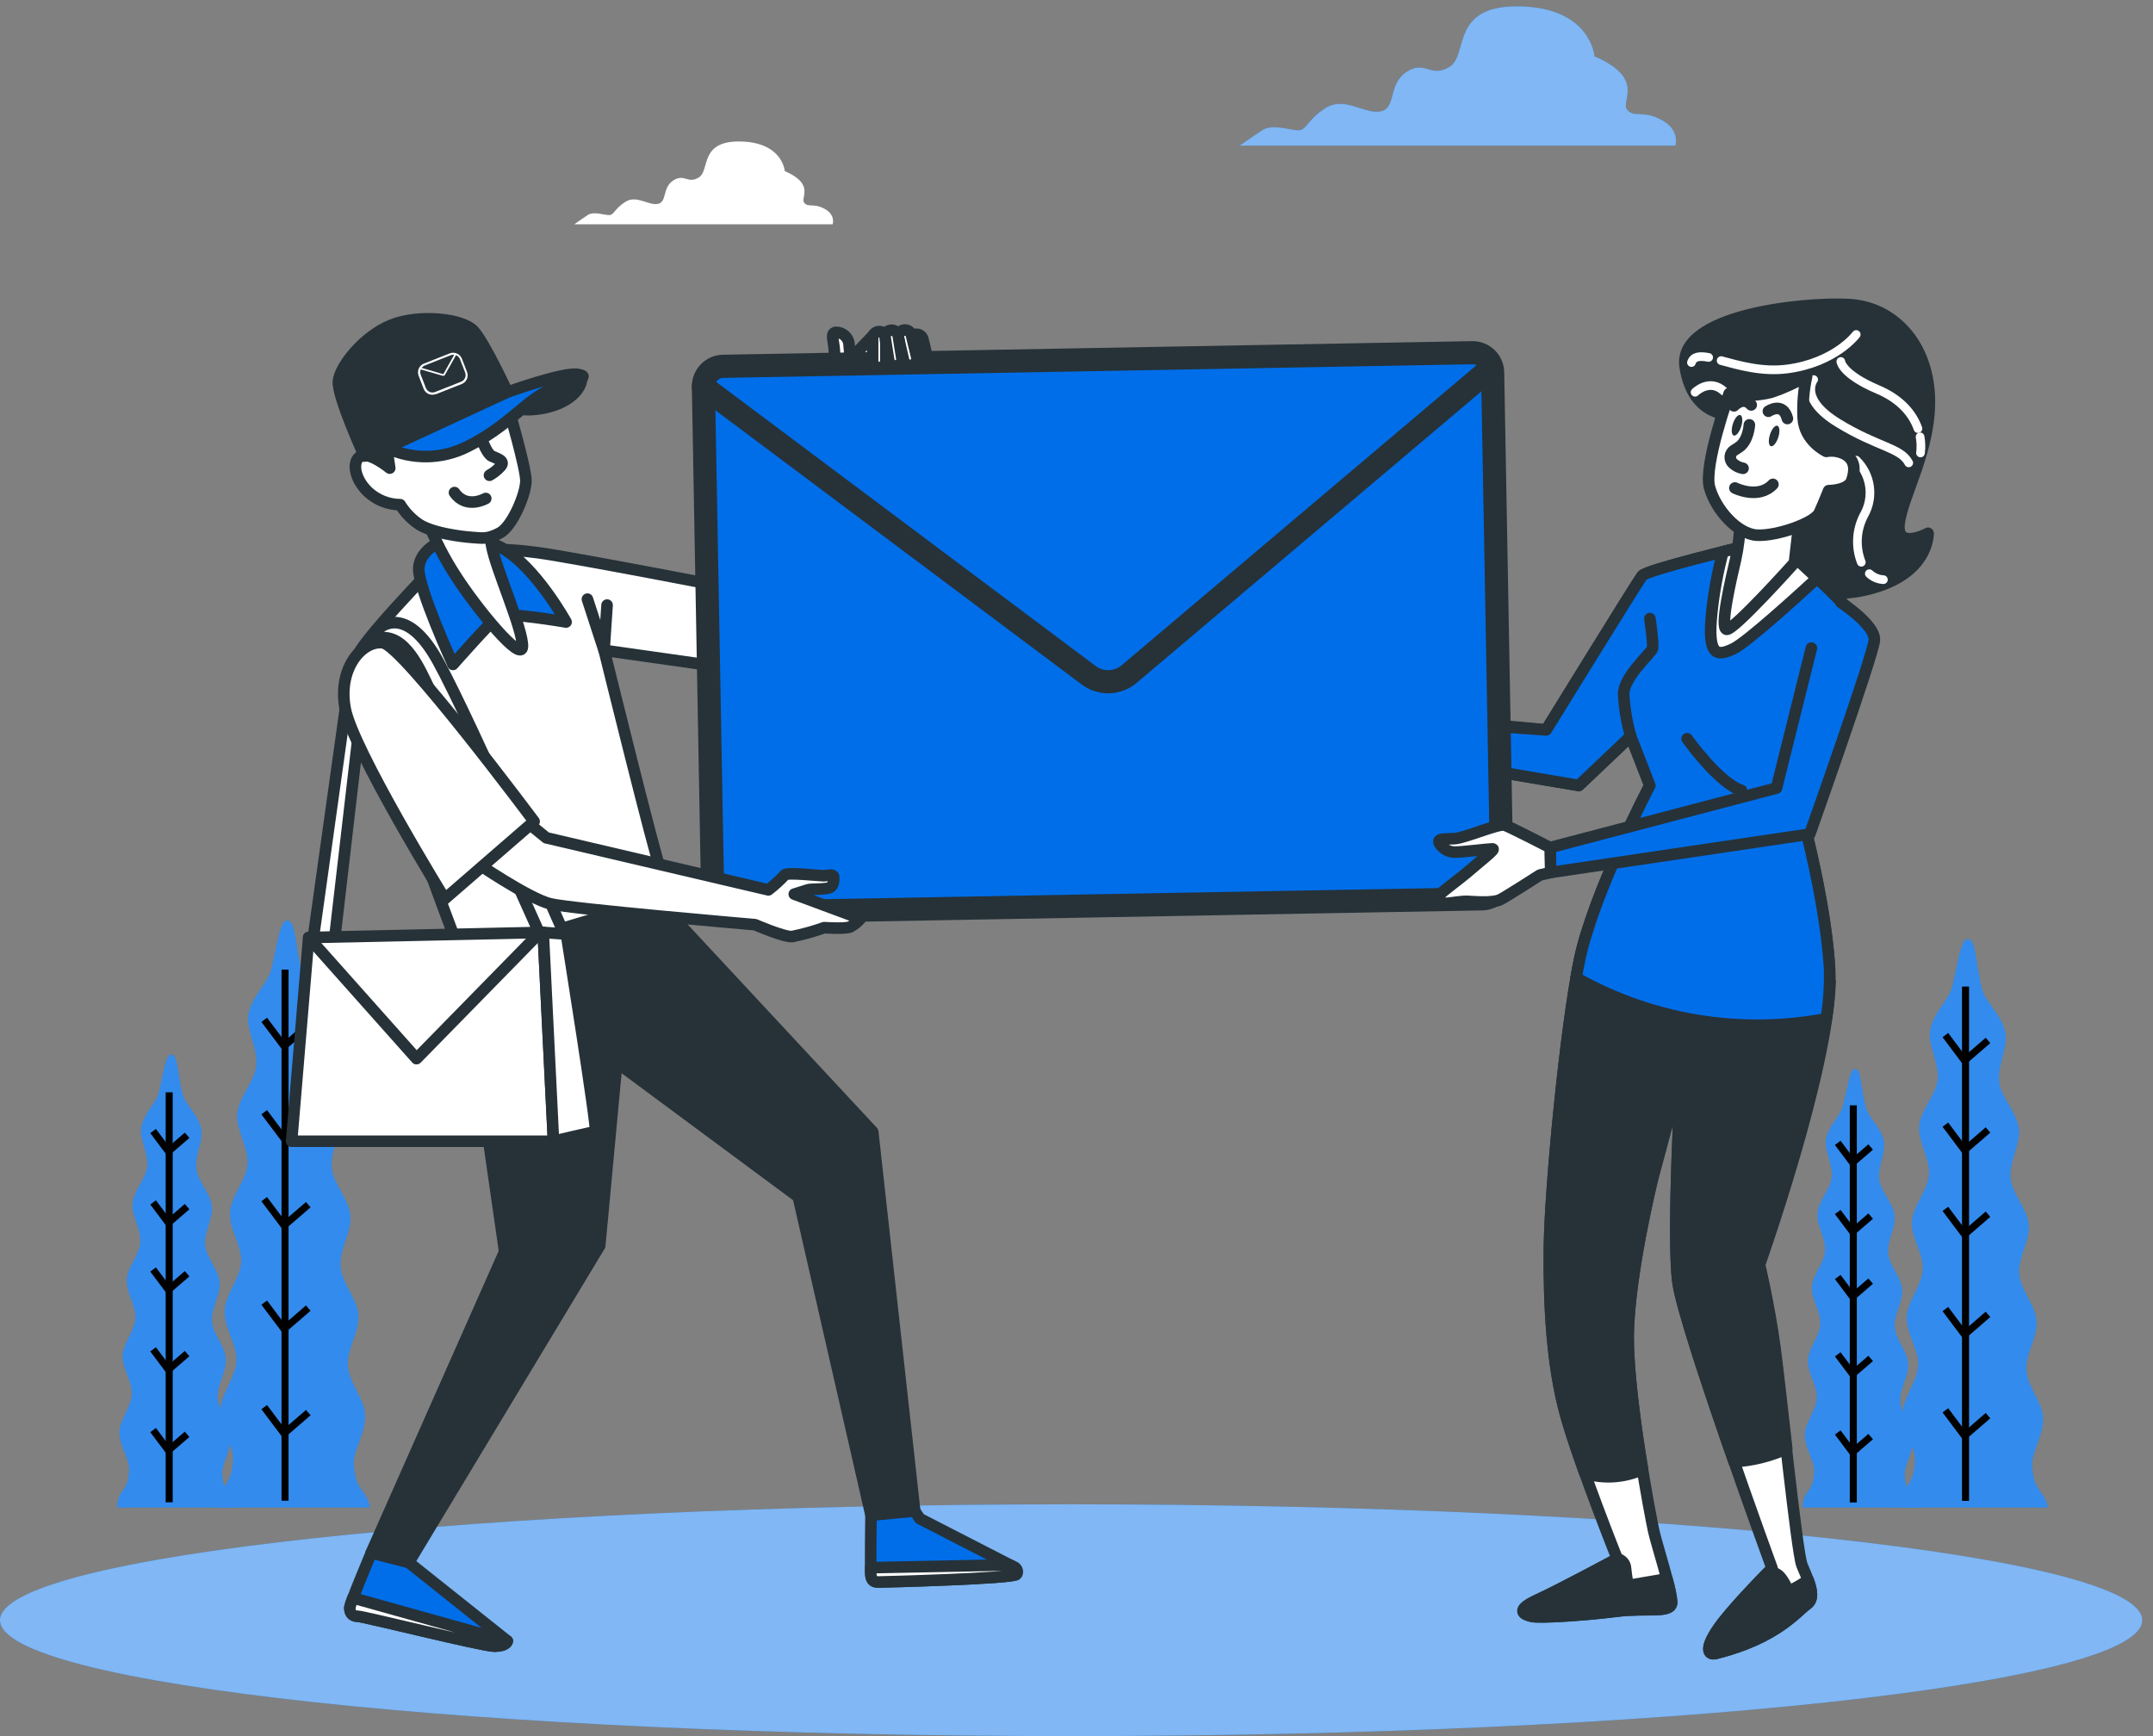 <svg width="186" height="150" viewBox="0 0 186 150" fill="none" xmlns="http://www.w3.org/2000/svg">
    <rect x="0" y="0" width="186" height="150" fill="#808080" stroke="none"/>
    <path d="M19.107 130.252H31.955C31.712 128.682 30.699 128.956 30.567 126.52C30.5 125.296 31.632 123.779 31.535 122.166C31.455 120.839 30.146 119.478 30.045 117.961C29.952 116.591 31.07 115.07 30.96 113.593C30.858 112.201 29.532 110.861 29.417 109.411C29.302 107.961 30.394 106.458 30.266 105.03C30.138 103.602 28.785 102.28 28.643 100.87C28.502 99.46 29.554 97.859 29.39 96.449C29.223 94.977 27.83 93.704 27.622 92.346C27.41 90.839 28.396 89.221 28.166 87.925C27.883 86.329 26.398 85.171 26.084 83.991C25.5 81.78 25.571 79.676 24.881 79.539C24.192 79.402 23.997 81.471 23.422 83.787C23.144 84.954 21.689 86.135 21.446 87.735C21.287 89.026 22.304 90.618 22.136 92.121C21.985 93.447 20.633 94.773 20.5 96.228C20.376 97.607 21.477 99.124 21.384 100.565C21.291 102.006 19.965 103.301 19.872 104.725C19.779 106.149 20.916 107.638 20.84 109.04C20.765 110.441 19.47 111.838 19.404 113.226C19.333 114.69 20.491 116.166 20.434 117.528C20.372 119.031 19.107 120.411 19.05 121.728C18.992 123.324 20.168 124.801 20.133 126.016C20.053 128.669 18.842 128.112 18.807 130.234L19.107 130.252Z"
          fill="#006EE9"/>
    <path opacity="0.2"
          d="M19.107 130.252H31.955C31.712 128.682 30.699 128.956 30.567 126.52C30.5 125.296 31.632 123.779 31.535 122.166C31.455 120.839 30.146 119.478 30.045 117.961C29.952 116.591 31.07 115.07 30.96 113.593C30.858 112.201 29.532 110.861 29.417 109.411C29.302 107.961 30.394 106.458 30.266 105.03C30.138 103.602 28.785 102.28 28.643 100.87C28.502 99.46 29.554 97.859 29.39 96.449C29.223 94.977 27.83 93.704 27.622 92.346C27.41 90.839 28.396 89.221 28.166 87.925C27.883 86.329 26.398 85.171 26.084 83.991C25.5 81.78 25.571 79.676 24.881 79.539C24.192 79.402 23.997 81.471 23.422 83.787C23.144 84.954 21.689 86.135 21.446 87.735C21.287 89.026 22.304 90.618 22.136 92.121C21.985 93.447 20.633 94.773 20.5 96.228C20.376 97.607 21.477 99.124 21.384 100.565C21.291 102.006 19.965 103.301 19.872 104.725C19.779 106.149 20.916 107.638 20.84 109.04C20.765 110.441 19.47 111.838 19.404 113.226C19.333 114.69 20.491 116.166 20.434 117.528C20.372 119.031 19.107 120.411 19.05 121.728C18.992 123.324 20.168 124.801 20.133 126.016C20.053 128.669 18.842 128.112 18.807 130.234L19.107 130.252Z"
          fill="white"/>
    <path d="M24.625 83.774V129.659" stroke="black" stroke-width="0.607" stroke-miterlimit="10"/>
    <path d="M26.632 88.584L24.541 90.392L22.825 88.111"
          stroke="black"
          stroke-width="0.607"
          stroke-miterlimit="10"/>
    <path d="M26.632 96.573L24.541 98.377L22.825 96.095"
          stroke="black"
          stroke-width="0.607"
          stroke-miterlimit="10"/>
    <path d="M26.632 104.084L24.541 105.888L22.825 103.606"
          stroke="black"
          stroke-width="0.607"
          stroke-miterlimit="10"/>
    <path d="M26.632 113.019L24.541 114.827L22.825 112.546"
          stroke="black"
          stroke-width="0.607"
          stroke-miterlimit="10"/>
    <path d="M26.632 122.051L24.541 123.859L22.825 121.578"
          stroke="black"
          stroke-width="0.607"
          stroke-miterlimit="10"/>
    <path d="M10.358 130.252H20.274C20.084 129.04 19.306 129.252 19.2 127.374C19.152 126.427 20.027 125.256 19.952 124.009C19.885 122.988 18.878 121.936 18.798 120.764C18.727 119.708 19.589 118.554 19.505 117.395C19.421 116.237 18.404 115.282 18.312 114.164C18.219 113.045 19.068 111.887 18.97 110.782C18.873 109.676 17.83 108.66 17.719 107.572C17.609 106.485 18.422 105.247 18.294 104.177C18.166 103.107 17.091 102.059 16.968 101.011C16.804 99.844 17.564 98.598 17.388 97.59C17.171 96.356 16.021 95.463 15.778 94.552C15.336 92.859 15.385 91.223 14.854 91.117C14.324 91.011 14.156 92.607 13.727 94.398C13.51 95.282 12.401 96.21 12.202 97.444C12.052 98.443 12.847 99.654 12.715 100.821C12.6 101.86 11.556 102.859 11.455 103.991C11.357 105.057 12.206 106.228 12.122 107.342C12.038 108.456 11.026 109.451 10.955 110.552C10.884 111.653 11.76 112.798 11.702 113.881C11.645 114.964 10.646 116.043 10.593 117.113C10.54 118.182 11.433 119.385 11.388 120.433C11.34 121.595 10.358 122.643 10.323 123.678C10.279 124.911 11.207 126.047 11.154 126.985C11.092 129.023 10.159 128.603 10.128 130.243L10.358 130.252Z"
          fill="#006EE9"/>
    <path opacity="0.2"
          d="M10.358 130.252H20.274C20.084 129.04 19.306 129.252 19.2 127.374C19.152 126.427 20.027 125.256 19.952 124.009C19.885 122.988 18.878 121.936 18.798 120.764C18.727 119.708 19.589 118.554 19.505 117.395C19.421 116.237 18.404 115.282 18.312 114.164C18.219 113.045 19.068 111.887 18.97 110.782C18.873 109.676 17.83 108.66 17.719 107.572C17.609 106.485 18.422 105.247 18.294 104.177C18.166 103.107 17.091 102.059 16.968 101.011C16.804 99.844 17.564 98.598 17.388 97.59C17.171 96.356 16.021 95.463 15.778 94.552C15.336 92.859 15.385 91.223 14.854 91.117C14.324 91.011 14.156 92.607 13.727 94.398C13.51 95.282 12.401 96.21 12.202 97.444C12.052 98.443 12.847 99.654 12.715 100.821C12.6 101.86 11.556 102.859 11.455 103.991C11.357 105.057 12.206 106.228 12.122 107.342C12.038 108.456 11.026 109.451 10.955 110.552C10.884 111.653 11.76 112.798 11.702 113.881C11.645 114.964 10.646 116.043 10.593 117.113C10.54 118.182 11.433 119.385 11.388 120.433C11.34 121.595 10.358 122.643 10.323 123.678C10.279 124.911 11.207 126.047 11.154 126.985C11.092 129.023 10.159 128.603 10.128 130.243L10.358 130.252Z"
          fill="white"/>
    <path d="M14.616 94.376V129.796" stroke="black" stroke-width="0.607" stroke-miterlimit="10"/>
    <path d="M16.163 98.089L14.549 99.482L13.227 97.722"
          stroke="black"
          stroke-width="0.607"
          stroke-miterlimit="10"/>
    <path d="M16.163 104.252L14.549 105.649L13.227 103.889"
          stroke="black"
          stroke-width="0.607"
          stroke-miterlimit="10"/>
    <path d="M16.163 110.052L14.549 111.445L13.227 109.685"
          stroke="black"
          stroke-width="0.607"
          stroke-miterlimit="10"/>
    <path d="M16.163 116.949L14.549 118.346L13.227 116.582"
          stroke="black"
          stroke-width="0.607"
          stroke-miterlimit="10"/>
    <path d="M16.163 123.925L14.549 125.318L13.227 123.558"
          stroke="black"
          stroke-width="0.607"
          stroke-miterlimit="10"/>
    <path d="M164.46 130.252H176.905C176.666 128.731 175.689 128.996 175.556 126.64C175.494 125.45 176.591 123.987 176.498 122.422C176.418 121.136 175.149 119.818 175.052 118.346C174.964 117.02 176.047 115.547 175.936 114.12C175.839 112.767 174.553 111.467 174.438 110.066C174.323 108.664 175.388 107.205 175.264 105.821C175.141 104.438 173.832 103.169 173.69 101.794C173.549 100.419 174.575 98.876 174.416 97.532C174.252 96.109 172.904 94.879 172.722 93.553C172.519 92.09 173.474 90.529 173.248 89.265C172.974 87.718 171.533 86.612 171.232 85.454C170.667 83.328 170.737 81.276 170.07 81.139C169.402 81.002 169.186 83.009 168.655 85.255C168.385 86.387 166.975 87.528 166.745 89.079C166.555 90.335 167.554 91.86 167.391 93.314C167.245 94.641 165.932 95.879 165.804 97.293C165.684 98.62 166.75 100.096 166.643 101.493C166.537 102.89 165.269 104.146 165.18 105.521C165.092 106.896 166.188 108.341 166.113 109.703C166.038 111.065 164.787 112.413 164.725 113.757C164.658 115.172 165.777 116.604 165.72 117.922C165.662 119.38 164.429 120.716 164.393 121.989C164.336 123.541 165.472 124.969 165.437 126.145C165.361 128.704 164.19 128.174 164.15 130.229L164.46 130.252Z"
          fill="#006EE9"/>
    <path opacity="0.2"
          d="M164.46 130.252H176.905C176.666 128.731 175.689 128.996 175.556 126.64C175.494 125.45 176.591 123.987 176.498 122.422C176.418 121.136 175.149 119.818 175.052 118.346C174.964 117.02 176.047 115.547 175.936 114.12C175.839 112.767 174.553 111.467 174.438 110.066C174.323 108.664 175.388 107.205 175.264 105.821C175.141 104.438 173.832 103.169 173.69 101.794C173.549 100.419 174.575 98.876 174.416 97.532C174.252 96.109 172.904 94.879 172.722 93.553C172.519 92.09 173.474 90.529 173.248 89.265C172.974 87.718 171.533 86.612 171.232 85.454C170.667 83.328 170.737 81.276 170.07 81.139C169.402 81.002 169.186 83.009 168.655 85.255C168.385 86.387 166.975 87.528 166.745 89.079C166.555 90.335 167.554 91.86 167.391 93.314C167.245 94.641 165.932 95.879 165.804 97.293C165.684 98.62 166.75 100.096 166.643 101.493C166.537 102.89 165.269 104.146 165.18 105.521C165.092 106.896 166.188 108.341 166.113 109.703C166.038 111.065 164.787 112.413 164.725 113.757C164.658 115.172 165.777 116.604 165.72 117.922C165.662 119.38 164.429 120.716 164.393 121.989C164.336 123.541 165.472 124.969 165.437 126.145C165.361 128.704 164.19 128.174 164.15 130.229L164.46 130.252Z"
          fill="white"/>
    <path d="M169.804 85.237V129.677" stroke="black" stroke-width="0.607" stroke-miterlimit="10"/>
    <path d="M171.745 89.893L169.72 91.643L168.063 89.433"
          stroke="black"
          stroke-width="0.607"
          stroke-miterlimit="10"/>
    <path d="M171.745 97.629L169.72 99.38L168.063 97.17"
          stroke="black"
          stroke-width="0.607"
          stroke-miterlimit="10"/>
    <path d="M171.745 104.906L169.72 106.657L168.063 104.446"
          stroke="black"
          stroke-width="0.607"
          stroke-miterlimit="10"/>
    <path d="M171.745 113.562L169.72 115.313L168.063 113.103"
          stroke="black"
          stroke-width="0.607"
          stroke-miterlimit="10"/>
    <path d="M171.745 122.312L169.72 124.062L168.063 121.852"
          stroke="black"
          stroke-width="0.607"
          stroke-miterlimit="10"/>
    <path d="M155.985 130.252H165.591C165.406 129.076 164.65 129.283 164.552 127.462C164.499 126.547 165.348 125.411 165.273 124.208C165.215 123.213 164.238 122.197 164.159 121.065C164.093 120.039 164.928 118.903 164.844 117.798C164.76 116.692 163.779 115.755 163.69 114.668C163.602 113.58 164.42 112.457 164.327 111.392C164.234 110.326 163.222 109.34 163.111 108.297C163.001 107.254 163.792 106.047 163.673 105.008C163.553 103.969 162.505 102.957 162.346 101.944C162.192 100.812 162.925 99.606 162.753 98.628C162.541 97.435 161.427 96.568 161.197 95.689C160.755 94.044 160.812 92.461 160.313 92.359C159.813 92.258 159.663 93.787 159.221 95.525C159.013 96.409 157.925 97.293 157.744 98.474C157.598 99.442 158.367 100.618 158.244 101.745C158.129 102.753 157.116 103.721 157.019 104.84C156.926 105.87 157.749 107.006 157.669 108.08C157.589 109.155 156.608 110.127 156.537 111.175C156.466 112.223 157.32 113.35 157.262 114.402C157.205 115.455 156.237 116.494 156.188 117.528C156.139 118.563 156.997 119.739 156.957 120.746C156.909 121.869 155.958 122.904 155.923 123.885C155.878 125.079 156.758 126.184 156.732 127.095C156.67 129.067 155.768 128.66 155.737 130.247L155.985 130.252Z"
          fill="#006EE9"/>
    <path opacity="0.2"
          d="M155.985 130.252H165.591C165.406 129.076 164.65 129.283 164.552 127.462C164.499 126.547 165.348 125.411 165.273 124.208C165.215 123.213 164.238 122.197 164.159 121.065C164.093 120.039 164.928 118.903 164.844 117.798C164.76 116.692 163.779 115.755 163.69 114.668C163.602 113.58 164.42 112.457 164.327 111.392C164.234 110.326 163.222 109.34 163.111 108.297C163.001 107.254 163.792 106.047 163.673 105.008C163.553 103.969 162.505 102.957 162.346 101.944C162.192 100.812 162.925 99.606 162.753 98.628C162.541 97.435 161.427 96.568 161.197 95.689C160.755 94.044 160.812 92.461 160.313 92.359C159.813 92.258 159.663 93.787 159.221 95.525C159.013 96.409 157.925 97.293 157.744 98.474C157.598 99.442 158.367 100.618 158.244 101.745C158.129 102.753 157.116 103.721 157.019 104.84C156.926 105.87 157.749 107.006 157.669 108.08C157.589 109.155 156.608 110.127 156.537 111.175C156.466 112.223 157.32 113.35 157.262 114.402C157.205 115.455 156.237 116.494 156.188 117.528C156.139 118.563 156.997 119.739 156.957 120.746C156.909 121.869 155.958 122.904 155.923 123.885C155.878 125.079 156.758 126.184 156.732 127.095C156.67 129.067 155.768 128.66 155.737 130.247L155.985 130.252Z"
          fill="white"/>
    <path d="M160.109 95.503V129.81" stroke="black" stroke-width="0.607" stroke-miterlimit="10"/>
    <path d="M161.608 99.102L160.043 100.45L158.765 98.743"
          stroke="black"
          stroke-width="0.607"
          stroke-miterlimit="10"/>
    <path d="M161.608 105.07L160.043 106.423L158.765 104.716"
          stroke="black"
          stroke-width="0.607"
          stroke-miterlimit="10"/>
    <path d="M161.608 110.689L160.043 112.037L158.765 110.331"
          stroke="black"
          stroke-width="0.607"
          stroke-miterlimit="10"/>
    <path d="M161.608 117.369L160.043 118.717L158.765 117.015"
          stroke="black"
          stroke-width="0.607"
          stroke-miterlimit="10"/>
    <path d="M161.608 124.12L160.043 125.472L158.765 123.766"
          stroke="black"
          stroke-width="0.607"
          stroke-miterlimit="10"/>
    <path d="M92.535 150C143.641 150 185.07 145.517 185.07 139.986C185.07 134.456 143.641 129.973 92.535 129.973C41.429 129.973 0 134.456 0 139.986C0 145.517 41.429 150 92.535 150Z"
          fill="#006EE9"/>
    <path opacity="0.5"
          d="M92.535 150C143.641 150 185.07 145.517 185.07 139.986C185.07 134.456 143.641 129.973 92.535 129.973C41.429 129.973 0 134.456 0 139.986C0 145.517 41.429 150 92.535 150Z"
          fill="white"/>
    <path d="M39.828 81.966L43.599 108.142L32.065 134.169L35.319 134.982L51.809 107.625L53.286 91.798L68.963 103.408L75.249 130.915L79.02 130.548L75.395 97.789L58.538 79.671L57.353 76.935L39.828 81.966Z"
          fill="#263238"
          stroke="#263238"
          stroke-linecap="round"
          stroke-linejoin="round"/>
    <path d="M73.304 35.652L72.022 32.522L75.448 28.968L76.147 29.22L77.716 29.883L78.746 30.961L75.576 36.324L73.304 35.652Z"
          fill="white"
          stroke="#263238"
          stroke-linecap="round"
          stroke-linejoin="round"/>
    <path d="M71.955 32.332C71.955 32.332 72.022 31.7 72.084 30.683C72.145 29.666 71.642 28.777 72.212 28.715C72.506 28.708 72.791 28.818 73.004 29.02C73.218 29.222 73.343 29.5 73.353 29.794C73.419 30.426 73.481 31.563 73.481 31.563C73.936 31.969 74.268 32.496 74.436 33.083C74.688 34.038 73.291 35.245 73.291 35.245L71.955 32.332Z"
          fill="white"
          stroke="#263238"
          stroke-linecap="round"
          stroke-linejoin="round"/>
    <path d="M62.791 50.957L64.718 51.125L73.37 35.714L75.638 36.386L67.322 56.775L63.233 55.82L62.791 50.957Z"
          fill="white"
          stroke="#263238"
          stroke-linecap="round"
          stroke-linejoin="round"/>
    <path d="M37.786 48.663C37.786 48.663 30.81 55.807 30.81 56.899C30.81 57.991 39.391 81.656 39.78 82.289C40.169 82.921 57.464 77.594 57.464 77.399C57.563 76.719 57.452 76.025 57.145 75.41C56.628 74.185 52.194 56.187 52.194 56.187L63.923 57.85L63.352 50.847C63.352 50.847 49.431 48.15 46.473 47.752C43.516 47.354 39.519 47.186 37.786 48.663Z"
          fill="white"
          stroke="#263238"
          stroke-linecap="round"
          stroke-linejoin="round"/>
    <path d="M50.748 51.766L52.185 56.187L52.446 52.279"
          stroke="#263238"
          stroke-linecap="round"
          stroke-linejoin="round"/>
    <path d="M38.299 46.673C38.299 46.673 36.243 47.443 36.177 49.114C36.11 50.785 39.134 57.407 39.134 57.407C39.134 57.407 42.477 53.614 43.056 53.23C43.635 52.845 48.905 53.742 48.905 53.742C48.905 53.742 46.252 48.924 43.312 47.315C40.372 45.705 38.299 46.673 38.299 46.673Z"
          fill="#006EE9"
          stroke="#263238"
          stroke-linecap="round"
          stroke-linejoin="round"/>
    <path d="M36.884 44.874C37.546 46.609 38.394 48.268 39.413 49.821C41.15 52.522 45.072 57.337 45.133 55.865C45.195 54.392 42.821 49.114 42.481 47.186C42.141 45.259 42.039 44.742 42.039 44.742C42.039 44.742 37.914 45.701 36.884 44.874Z"
          fill="white"
          stroke="#263238"
          stroke-linecap="round"
          stroke-linejoin="round"/>
    <path d="M32.733 54.309C32.733 54.309 35.023 52.018 37.834 57.12C40.646 62.222 49.139 81.595 49.139 81.595L47.066 81.67C47.066 81.67 37.751 60.891 36.791 58.893C35.832 56.895 34.351 54.03 31.76 55.493L32.733 54.309Z"
          fill="white"
          stroke="#263238"
          stroke-linecap="round"
          stroke-linejoin="round"/>
    <path d="M30.142 59.043L27.039 81.228L28.887 81.298L31.473 59.043H30.142Z"
          fill="white"
          stroke="#263238"
          stroke-linecap="round"
          stroke-linejoin="round"/>
    <path d="M31.358 37.995C31.358 37.995 31.163 39.277 31.486 39.794C31.809 40.312 34.183 42.686 34.505 42.107C34.828 41.527 35.213 38.313 34.572 37.416C33.931 36.519 32.255 36.58 31.358 37.995Z"
          fill="#263238"
          stroke="#263238"
          stroke-linecap="round"
          stroke-linejoin="round"/>
    <path d="M43.958 35.356C43.958 35.356 45.434 40.435 45.434 41.545C45.434 42.655 44.276 45.467 43.184 46.046C42.092 46.625 41.641 46.488 40.805 46.435C39.97 46.382 37.079 46.046 35.987 45.148C35.422 44.728 34.941 44.205 34.572 43.605C33.545 43.595 32.559 43.204 31.804 42.509C30.584 41.355 30.39 39.812 31.163 39.414C31.937 39.016 33.67 40.444 33.67 40.444L33.414 38.711L42.671 34.529C42.938 34.548 43.195 34.633 43.42 34.778C43.645 34.922 43.83 35.121 43.958 35.356Z"
          fill="white"
          stroke="#263238"
          stroke-linecap="round"
          stroke-linejoin="round"/>
    <path d="M41.707 38.185C41.707 38.185 42.092 39.215 42.477 39.405C42.861 39.596 43.701 39.794 43.25 40.29C42.975 40.6 42.65 40.862 42.286 41.063"
          stroke="#263238"
          stroke-linecap="round"
          stroke-linejoin="round"/>
    <path d="M41.964 43.07C41.964 43.07 40.293 44.034 39.263 42.558"
          stroke="#263238"
          stroke-linecap="round"
          stroke-linejoin="round"/>
    <path d="M149.685 35.802C149.685 35.802 146.285 36.2 145.586 31.704C144.888 27.208 155.755 26.112 159.676 26.311C163.597 26.509 166.467 29.706 166.67 34.202C166.873 38.698 164.371 42.796 164.071 45.192C163.77 47.589 166.568 46.077 166.568 46.077C166.568 46.077 166.67 48.972 162.771 50.471C158.871 51.97 155.078 51.169 154.278 48.972C153.478 46.775 155.162 43.477 155.777 42.376C156.391 41.275 154.38 39.582 154.079 37.584C153.88 36.478 153.984 35.338 154.38 34.286C154.38 34.286 150.883 35.9 149.685 35.802Z"
          fill="#263238"
          stroke="#263238"
          stroke-linecap="round"
          stroke-linejoin="round"/>
    <path d="M156.683 32.796C156.683 32.796 155.357 34.441 158.796 36.549C162.236 38.658 164.194 38.663 164.897 39.993"
          stroke="white"
          stroke-width="0.75"
          stroke-linecap="round"
          stroke-linejoin="round"/>
    <path d="M165.879 37.743C165.963 38.203 165.974 38.672 165.914 39.136"
          stroke="white"
          stroke-width="0.75"
          stroke-linecap="round"
          stroke-linejoin="round"/>
    <path d="M159.031 31.231C159.031 31.231 159.11 32.328 162.24 33.658C164.212 34.494 165.251 35.771 165.693 37.031"
          stroke="white"
          stroke-width="0.75"
          stroke-linecap="round"
          stroke-linejoin="round"/>
    <path d="M161.493 49.565C161.825 49.875 162.255 50.059 162.709 50.082"
          stroke="white"
          stroke-width="0.75"
          stroke-linecap="round"
          stroke-linejoin="round"/>
    <path d="M160.361 39.759C160.976 40.356 161.378 41.138 161.505 41.986C161.632 42.833 161.477 43.699 161.064 44.45C160.721 45.077 160.519 45.771 160.473 46.485C160.427 47.198 160.538 47.913 160.799 48.579"
          stroke="white"
          stroke-width="0.75"
          stroke-linecap="round"
          stroke-linejoin="round"/>
    <path d="M147.611 30.882C146.838 30.736 146.307 30.785 146.126 31.324"
          stroke="white"
          stroke-width="0.75"
          stroke-linecap="round"
          stroke-linejoin="round"/>
    <path d="M160.361 28.901C160.361 28.901 158.562 31.328 154.415 31.877C152.236 32.164 150.202 31.563 148.69 31.156"
          stroke="white"
          stroke-width="0.75"
          stroke-linecap="round"
          stroke-linejoin="round"/>
    <path d="M146.44 33.892C146.44 33.892 147.691 32.641 148.942 33.813"
          stroke="white"
          stroke-width="0.75"
          stroke-linecap="round"
          stroke-linejoin="round"/>
    <path d="M150.547 47.257C150.547 47.257 142.257 49.246 141.873 49.742C141.488 50.237 133.579 63.062 133.579 63.062L113.358 61.174L113.19 63.99L136.4 67.859L140.878 63.606L142.536 67.859C142.536 67.859 137.673 77.09 136.457 82.947C135.241 88.805 133.915 102.731 133.858 107.758C133.8 112.784 134.079 118.037 135.294 122.347C136.51 126.657 139.715 134.673 139.715 134.673C139.715 134.673 134.91 137.268 132.863 138.209C130.816 139.151 131.647 139.478 132.31 139.646C132.973 139.814 137.063 139.536 139.662 139.204C142.262 138.873 144.415 139.425 144.415 138.43C144.415 137.436 143.142 133.51 142.868 132.294C142.593 131.078 140.657 120.857 140.657 115.605C140.657 110.353 142.757 101.847 142.757 101.847L145.242 92.563C145.242 92.563 144.415 106.821 144.968 110.799C145.52 114.778 153.089 135.499 153.089 135.499C153.089 135.499 149.663 138.926 148.447 140.694C147.231 142.462 147.563 143.011 148.226 142.851C153.531 141.525 155.229 139.204 156.113 138.594C156.997 137.984 156.113 136.33 155.671 135.225C155.229 134.12 153.792 120.026 153.292 116.379C152.793 112.731 151.966 109.252 151.966 109.252C151.966 109.252 158.487 90.905 158.045 83.611C157.603 76.316 154.676 66.864 154.676 66.864C154.676 66.864 161.139 55.48 161.029 54.432C160.918 53.385 154.565 47.743 154.565 47.743L150.547 47.257Z"
          fill="white"
          stroke="#263238"
          stroke-linecap="round"
          stroke-linejoin="round"/>
    <path d="M146.311 83.721C141.639 82.253 138.769 81.21 137.094 80.551C136.833 81.391 136.612 82.209 136.457 82.965C135.241 88.823 133.915 102.749 133.858 107.776C133.8 112.802 134.079 118.054 135.294 122.365C135.688 123.757 136.285 125.53 136.917 127.294C138.561 127.788 140.329 127.667 141.891 126.954C141.294 123.306 140.657 118.642 140.657 115.623C140.657 110.375 142.757 101.865 142.757 101.865L145.242 92.581C145.242 92.581 144.415 106.838 144.968 110.817C145.268 113.001 147.686 120.225 149.804 126.29C151.379 126.2 152.923 125.817 154.358 125.163C153.946 121.547 153.549 117.979 153.332 116.388C152.837 112.74 152.006 109.261 152.006 109.261C152.006 109.261 157.89 92.704 158.102 84.791C154.141 85.277 150.121 84.912 146.311 83.721Z"
          fill="#263238"
          stroke="#263238"
          stroke-linecap="round"
          stroke-linejoin="round"/>
    <path d="M139.662 139.213C142.257 138.881 144.415 139.434 144.415 138.439C144.343 137.753 144.205 137.075 144.004 136.414L140.653 136.985C140.653 136.985 140.502 136.246 140.432 135.508C140.423 135.312 140.349 135.124 140.222 134.974C140.095 134.825 139.921 134.721 139.729 134.681C139.729 134.681 134.923 137.276 132.876 138.218C130.829 139.16 131.66 139.487 132.324 139.655C132.987 139.823 137.063 139.544 139.662 139.213Z"
          fill="#263238"
          stroke="#263238"
          stroke-linecap="round"
          stroke-linejoin="round"/>
    <path d="M153.531 136.025C153.311 135.879 153.052 135.805 152.788 135.813C151.931 136.697 149.446 139.253 148.447 140.703C147.231 142.471 147.563 143.019 148.226 142.86C153.531 141.534 155.229 139.213 156.113 138.603C156.687 138.205 156.519 137.36 156.206 136.512C155.714 136.868 155.188 137.175 154.636 137.427C154.358 137.427 154.123 136.392 153.531 136.025Z"
          fill="#263238"
          stroke="#263238"
          stroke-linecap="round"
          stroke-linejoin="round"/>
    <path d="M118.716 62.005L116.006 59.958L112.027 59.737V60.621L113.795 61.064L114.016 61.616L109.706 62.058L109.817 63.716L114.127 65.484L118.548 64.821L118.716 62.005Z"
          fill="white"
          stroke="#263238"
          stroke-linecap="round"
          stroke-linejoin="round"/>
    <path d="M154.583 47.752L150.547 47.257C150.547 47.257 142.257 49.246 141.873 49.742C141.488 50.237 133.579 63.062 133.579 63.062L118.711 62.005L118.543 64.822L136.395 67.868L140.874 63.615L142.532 67.868C142.532 67.868 137.669 77.099 136.453 82.956C136.355 83.398 136.258 83.929 136.165 84.481C142.724 88.174 150.377 89.426 157.771 88.018C158.01 86.569 158.106 85.1 158.058 83.633C157.616 76.338 154.689 66.886 154.689 66.886C154.689 66.886 161.153 55.502 161.042 54.454C160.932 53.407 154.583 47.752 154.583 47.752Z"
          fill="#006EE9"
          stroke="#263238"
          stroke-linecap="round"
          stroke-linejoin="round"/>
    <path d="M145.754 63.827C145.754 63.827 148.438 67.629 150.45 68.296"
          stroke="#263238"
          stroke-linecap="round"
          stroke-linejoin="round"/>
    <path d="M149.773 56.041C150.914 55.498 155.436 51.382 156.984 49.954C155.688 48.734 154.583 47.743 154.583 47.743L150.547 47.248L148.854 47.664C148.402 49.358 148.081 51.084 147.894 52.827C147.452 56.815 148.394 56.705 149.773 56.041Z"
          fill="white"
          stroke="#263238"
          stroke-linecap="round"
          stroke-linejoin="round"/>
    <path d="M150.326 45.047C150.307 46.159 150.176 47.267 149.937 48.353C149.548 50.011 148.553 54.264 149.163 54.375C149.773 54.485 155.021 48.627 155.021 48.627L155.573 43.822L150.326 45.047Z"
          fill="white"
          stroke="#263238"
          stroke-linecap="round"
          stroke-linejoin="round"/>
    <path d="M142.536 53.446C142.536 53.446 142.868 55.657 142.757 56.041C142.647 56.426 140.268 58.473 140.268 59.967C140.338 61.202 140.542 62.425 140.878 63.615"
          stroke="#263238"
          stroke-linecap="round"
          stroke-linejoin="round"/>
    <path d="M127.187 30.474L62.471 31.648C61.514 31.666 60.752 32.456 60.769 33.413L61.563 77.133C61.58 78.09 62.37 78.852 63.327 78.834L128.044 77.66C129.001 77.642 129.762 76.852 129.745 75.895L128.951 32.175C128.934 31.218 128.144 30.456 127.187 30.474Z"
          fill="#006EE9"
          stroke="#263238"
          stroke-width="2"
          stroke-linecap="round"
          stroke-linejoin="round"/>
    <path d="M60.766 33.419L94.051 58.34C94.56 58.722 95.182 58.919 95.818 58.901C96.453 58.882 97.063 58.649 97.548 58.239L128.831 31.784"
          fill="#006EE9"/>
    <path d="M60.766 33.419L94.051 58.34C94.56 58.722 95.182 58.919 95.818 58.901C96.453 58.882 97.063 58.649 97.548 58.239L128.831 31.784"
          stroke="#263238"
          stroke-width="2"
          stroke-linecap="round"
          stroke-linejoin="round"/>
    <path d="M31.486 39.406L43.834 33.879C43.834 33.879 41.902 29.701 40.938 28.61C39.974 27.517 36.181 27.128 33.803 28.092C31.424 29.056 29.382 31.629 29.24 32.916C29.099 34.202 31.486 39.406 31.486 39.406Z"
          fill="#263238"
          stroke="#263238"
          stroke-linecap="round"
          stroke-linejoin="round"/>
    <path d="M50.257 32.659C50.257 32.659 50.319 33.813 48.586 34.715C46.853 35.617 43.701 35.678 44.47 34.587C45.24 33.495 49.935 32.398 50.257 32.659Z"
          fill="#263238"
          stroke="#263238"
          stroke-linecap="round"
          stroke-linejoin="round"/>
    <path d="M33.414 38.703C34.493 39.206 35.672 39.461 36.864 39.448C38.055 39.435 39.228 39.154 40.297 38.627C43.962 36.828 45.505 34.511 47.561 33.676C49.616 32.84 51.159 32.584 49.939 32.35C48.719 32.115 43.834 33.879 43.834 33.879L33.414 38.703Z"
          fill="#006EE9"
          stroke="#263238"
          stroke-linecap="round"
          stroke-linejoin="round"/>
    <path d="M37.644 34.047C37.453 34.125 37.239 34.125 37.048 34.047C36.948 34.008 36.857 33.948 36.781 33.872C36.705 33.796 36.645 33.705 36.605 33.605L36.163 32.46C36.087 32.263 36.091 32.045 36.173 31.851C36.256 31.657 36.411 31.503 36.605 31.421L38.843 30.537C38.94 30.496 39.044 30.476 39.15 30.476C39.255 30.476 39.36 30.496 39.457 30.537C39.557 30.576 39.648 30.636 39.724 30.712C39.8 30.788 39.86 30.879 39.899 30.979L40.341 32.12C40.382 32.217 40.403 32.321 40.403 32.427C40.403 32.532 40.382 32.637 40.341 32.734C40.3 32.834 40.24 32.924 40.165 33C40.089 33.075 39.998 33.136 39.899 33.176L37.662 34.06L37.644 34.047ZM38.935 30.692L36.698 31.576C36.546 31.637 36.424 31.756 36.358 31.906C36.293 32.057 36.29 32.227 36.349 32.38L36.791 33.521C36.852 33.675 36.971 33.799 37.123 33.866C37.198 33.898 37.278 33.914 37.359 33.914C37.441 33.914 37.521 33.898 37.596 33.866L39.833 32.982C39.909 32.952 39.978 32.907 40.037 32.851C40.095 32.794 40.142 32.727 40.175 32.652C40.207 32.577 40.224 32.497 40.226 32.415C40.227 32.334 40.212 32.253 40.182 32.177L39.74 31.037C39.68 30.884 39.563 30.762 39.413 30.696C39.263 30.634 39.095 30.632 38.944 30.692H38.935Z"
          fill="white"/>
    <path d="M38.356 32.46C38.313 32.476 38.266 32.476 38.224 32.46L36.318 31.912C36.299 31.906 36.283 31.893 36.274 31.876C36.264 31.858 36.261 31.838 36.265 31.819C36.268 31.809 36.272 31.799 36.279 31.791C36.285 31.783 36.293 31.776 36.302 31.771C36.311 31.766 36.321 31.763 36.332 31.762C36.342 31.761 36.352 31.763 36.362 31.766L38.255 32.319C38.267 32.322 38.28 32.322 38.292 32.317C38.304 32.312 38.314 32.303 38.321 32.292L39.271 30.594C39.282 30.578 39.298 30.565 39.317 30.56C39.336 30.555 39.356 30.558 39.373 30.568C39.382 30.572 39.39 30.578 39.397 30.586C39.404 30.593 39.409 30.602 39.411 30.612C39.414 30.621 39.415 30.631 39.414 30.641C39.413 30.651 39.409 30.661 39.404 30.67L38.453 32.367C38.433 32.408 38.398 32.441 38.356 32.46Z"
          fill="white"/>
    <path d="M75.956 31.762C75.805 31.762 75.66 31.702 75.553 31.595C75.446 31.488 75.386 31.343 75.386 31.191V29.22C75.386 29.068 75.446 28.923 75.553 28.816C75.66 28.709 75.805 28.649 75.956 28.649C76.108 28.649 76.253 28.709 76.36 28.816C76.467 28.923 76.527 29.068 76.527 29.22V31.191C76.527 31.343 76.467 31.488 76.36 31.595C76.253 31.702 76.108 31.762 75.956 31.762Z"
          fill="white"
          stroke="#263238"
          stroke-linecap="round"
          stroke-linejoin="round"/>
    <path d="M79.688 31.554C79.615 31.572 79.539 31.575 79.465 31.563C79.391 31.552 79.32 31.526 79.256 31.487C79.192 31.448 79.136 31.397 79.092 31.336C79.047 31.275 79.016 31.207 78.998 31.134L78.622 29.587C78.604 29.514 78.601 29.438 78.613 29.364C78.624 29.29 78.65 29.219 78.689 29.154C78.728 29.09 78.779 29.035 78.84 28.991C78.901 28.946 78.969 28.914 79.042 28.897C79.115 28.879 79.191 28.876 79.265 28.887C79.339 28.899 79.41 28.925 79.474 28.964C79.538 29.003 79.594 29.054 79.638 29.115C79.682 29.175 79.714 29.244 79.732 29.317L80.108 30.864C80.126 30.937 80.129 31.013 80.117 31.087C80.106 31.161 80.08 31.232 80.041 31.296C80.002 31.36 79.951 31.416 79.89 31.46C79.829 31.504 79.761 31.536 79.688 31.554Z"
          fill="white"
          stroke="#263238"
          stroke-linecap="round"
          stroke-linejoin="round"/>
    <path d="M78.759 31.554C78.612 31.59 78.456 31.566 78.326 31.487C78.195 31.408 78.102 31.281 78.065 31.134L77.623 29.22C77.605 29.147 77.602 29.071 77.614 28.997C77.625 28.923 77.651 28.852 77.69 28.788C77.729 28.724 77.78 28.668 77.841 28.623C77.901 28.579 77.97 28.547 78.043 28.53C78.191 28.494 78.347 28.518 78.477 28.596C78.607 28.675 78.701 28.802 78.737 28.95L79.201 30.864C79.218 30.938 79.22 31.015 79.207 31.09C79.194 31.166 79.166 31.237 79.125 31.302C79.084 31.366 79.03 31.421 78.967 31.464C78.905 31.508 78.834 31.538 78.759 31.554Z"
          fill="white"
          stroke="#263238"
          stroke-linecap="round"
          stroke-linejoin="round"/>
    <path d="M77.433 31.607C77.284 31.63 77.131 31.593 77.009 31.505C76.886 31.416 76.804 31.283 76.779 31.134L76.469 29.189C76.446 29.039 76.483 28.887 76.572 28.764C76.66 28.642 76.793 28.559 76.942 28.534C77.092 28.511 77.244 28.548 77.367 28.637C77.489 28.725 77.572 28.858 77.597 29.007L77.91 30.953C77.922 31.027 77.919 31.103 77.902 31.176C77.884 31.249 77.853 31.318 77.808 31.379C77.764 31.44 77.708 31.491 77.643 31.53C77.579 31.57 77.507 31.596 77.433 31.607Z"
          fill="white"
          stroke="#263238"
          stroke-linecap="round"
          stroke-linejoin="round"/>
    <path d="M156.489 55.993L153.473 68.089L133.911 73.23L133.964 75.383L156.347 72.067C156.347 72.067 161.816 56.652 161.926 55.325C162.037 53.999 159.053 52.063 159.053 52.063"
          fill="#006EE9"/>
    <path d="M156.489 55.993L153.473 68.089L133.911 73.23L133.964 75.383L156.347 72.067C156.347 72.067 161.816 56.652 161.926 55.325C162.037 53.999 159.053 52.063 159.053 52.063"
          stroke="#263238"
          stroke-linecap="round"
          stroke-linejoin="round"/>
    <path d="M133.915 73.23C133.915 73.23 130.489 71.462 129.989 71.294C129.49 71.126 126.563 72.399 125.679 72.457C124.795 72.514 124.021 72.399 124.41 72.952C124.569 73.18 124.786 73.362 125.039 73.478C125.291 73.595 125.57 73.642 125.847 73.615C126.4 73.615 128.61 73.341 128.942 73.341C129.273 73.341 127.947 74.335 127.005 75.162C126.064 75.989 124.079 77.373 124.079 77.651C124.079 77.93 124.631 78.093 125.126 78.036C125.621 77.978 126.289 77.872 126.674 77.872C127.058 77.872 128.942 78.093 129.658 77.704C130.374 77.315 133.031 75.604 133.031 75.604L133.968 75.383L133.915 73.23Z"
          fill="white"
          stroke="#263238"
          stroke-linecap="round"
          stroke-linejoin="round"/>
    <path d="M149.384 34.003C149.384 34.003 147.174 40.192 147.686 42.098C148.199 44.003 150.083 46.143 151.78 46.24C153.478 46.337 156.776 45.192 157.178 44.295C157.581 43.398 157.978 42.394 157.978 42.394C157.978 42.394 159.676 42.394 159.977 41.51C160.277 40.626 160.273 39.812 159.477 39.299C158.963 39 158.36 38.894 157.775 38.999C157.775 38.999 155.878 38.114 155.777 36.103C155.719 34.895 155.82 33.685 156.077 32.504C155.096 33.075 154.059 33.543 152.983 33.901C151.804 34.19 150.577 34.225 149.384 34.003Z"
          fill="white"
          stroke="#263238"
          stroke-linecap="round"
          stroke-linejoin="round"/>
    <path d="M150.423 36.859C150.268 37.345 149.981 37.69 149.782 37.628C149.583 37.566 149.548 37.12 149.702 36.629C149.857 36.138 150.144 35.794 150.343 35.86C150.542 35.926 150.578 36.355 150.423 36.859Z"
          fill="#263238"/>
    <path d="M153.628 37.783C153.473 38.269 153.186 38.618 152.987 38.552C152.788 38.486 152.753 38.044 152.908 37.553C153.062 37.062 153.35 36.722 153.549 36.784C153.748 36.846 153.783 37.301 153.628 37.783Z"
          fill="#263238"/>
    <path d="M151.13 36.709C151.13 36.709 151.055 38.114 150.193 38.663L149.804 38.91C149.71 38.97 149.632 39.051 149.575 39.148C149.519 39.243 149.486 39.351 149.479 39.463C149.472 39.574 149.491 39.685 149.536 39.787C149.58 39.889 149.648 39.98 149.733 40.051C149.971 40.266 150.266 40.409 150.582 40.462"
          stroke="#263238"
          stroke-linecap="round"
          stroke-linejoin="round"/>
    <path d="M149.879 42.164C149.879 42.164 151.913 43.181 153.164 41.85"
          stroke="#263238"
          stroke-linecap="round"
          stroke-linejoin="round"/>
    <path d="M149.8 35.064C149.8 35.064 150.582 34.202 151.289 34.984"
          stroke="#263238"
          stroke-linecap="round"
          stroke-linejoin="round"/>
    <path d="M152.775 35.533C152.775 35.533 154.026 34.675 154.415 36.16"
          stroke="#263238"
          stroke-linecap="round"
          stroke-linejoin="round"/>
    <path d="M35.319 135.004L43.834 141.786C43.834 141.786 43.763 142.228 42.728 142.228C41.694 142.228 31.415 139.642 30.894 139.642C30.372 139.642 30.23 139.27 30.23 138.903C30.23 138.536 32.078 134.169 32.078 134.169L35.319 135.004Z"
          fill="#006EE9"
          stroke="#263238"
          stroke-linecap="round"
          stroke-linejoin="round"/>
    <path d="M30.217 138.903C30.217 139.27 30.363 139.642 30.88 139.642C31.398 139.642 41.676 142.228 42.715 142.228C43.754 142.228 43.821 141.786 43.821 141.786L30.487 138.059C30.37 138.331 30.28 138.614 30.217 138.903Z"
          fill="white"
          stroke="#263238"
          stroke-linecap="round"
          stroke-linejoin="round"/>
    <path d="M75.249 130.915C75.249 130.915 75.174 135.72 75.249 136.167C75.324 136.613 75.545 136.684 75.912 136.684C76.279 136.684 87.597 136.388 87.818 136.017C87.873 135.918 87.889 135.803 87.861 135.694C87.834 135.584 87.767 135.49 87.672 135.429L79.462 131.211L79.02 130.548L75.249 130.915Z"
          fill="#006EE9"
          stroke="#263238"
          stroke-linecap="round"
          stroke-linejoin="round"/>
    <path d="M75.249 136.167C75.324 136.609 75.545 136.684 75.912 136.684C76.279 136.684 87.597 136.388 87.818 136.017C87.873 135.918 87.888 135.803 87.861 135.694C87.834 135.584 87.767 135.49 87.672 135.429L87.23 135.208L75.222 135.446C75.222 135.804 75.222 136.074 75.249 136.167Z"
          fill="white"
          stroke="#263238"
          stroke-linecap="round"
          stroke-linejoin="round"/>
    <path d="M26.667 81.002L46.928 80.56L47.817 98.602H25.191L26.667 81.002Z"
          fill="white"
          stroke="#263238"
          stroke-linecap="round"
          stroke-linejoin="round"/>
    <path d="M46.928 80.56L48.927 80.706C48.927 80.706 51.659 97.788 51.438 97.788C51.217 97.788 47.817 98.602 47.817 98.602L46.928 80.56Z"
          fill="white"
          stroke="#263238"
          stroke-linecap="round"
          stroke-linejoin="round"/>
    <path d="M26.667 81.002L35.982 91.467L46.61 80.613"
          stroke="#263238"
          stroke-linecap="round"
          stroke-linejoin="round"/>
    <path d="M44.983 70.586L47.194 72.386L66.381 76.886C66.887 76.497 67.36 76.067 67.795 75.6C67.924 75.343 70.815 75.666 71.138 75.666C71.46 75.666 72.022 75.472 72.022 75.794C72.022 76.117 72.022 76.502 71.704 76.678C71.385 76.855 70.032 76.807 69.838 76.869C69.643 76.93 68.618 77.253 68.618 77.253L74.338 79.375C74.09 79.663 73.79 79.903 73.454 80.083C73.012 80.277 71.204 80.149 71.204 80.149C70.302 80.47 69.379 80.727 68.441 80.918C67.734 80.984 65.227 79.892 65.227 79.892C65.227 79.892 49.413 78.54 47.543 78.089C45.673 77.638 41 74.437 41 74.437L44.983 70.586Z"
          fill="white"
          stroke="#263238"
          stroke-linecap="round"
          stroke-linejoin="round"/>
    <path d="M33.091 55.542C31.358 55.285 29.169 57.664 29.815 61.201C30.46 64.737 38.427 77.66 38.427 77.66L46.142 70.971C46.142 70.971 34.828 55.803 33.091 55.542Z"
          fill="white"
          stroke="#263238"
          stroke-linecap="round"
          stroke-linejoin="round"/>
    <path d="M143.548 10.36C141.913 9.476 141.17 10.209 140.573 9.476C139.976 8.742 142.209 6.796 137.748 4.864C137.748 4.864 137.452 0.7 131.351 0.55C125.25 0.399 126.89 4.714 125.25 5.757C123.61 6.801 123.168 5.161 121.532 6.2C119.896 7.239 120.648 9.321 119.299 9.621C117.951 9.922 116.178 8.295 114.542 9.321C112.907 10.346 112.907 11.257 112.16 11.257C111.412 11.257 109.949 10.66 109.038 11.257C108.128 11.854 107.102 12.583 107.102 12.583H144.738C144.738 12.583 145.184 11.253 143.548 10.36Z"
          fill="#006EE9"/>
    <path opacity="0.5"
          d="M143.548 10.36C141.913 9.476 141.17 10.209 140.573 9.476C139.976 8.742 142.209 6.796 137.748 4.864C137.748 4.864 137.452 0.7 131.351 0.55C125.25 0.399 126.89 4.714 125.25 5.757C123.61 6.801 123.168 5.161 121.532 6.2C119.896 7.239 120.648 9.321 119.299 9.621C117.951 9.922 116.178 8.295 114.542 9.321C112.907 10.346 112.907 11.257 112.16 11.257C111.412 11.257 109.949 10.66 109.038 11.257C108.128 11.854 107.102 12.583 107.102 12.583H144.738C144.738 12.583 145.184 11.253 143.548 10.36Z"
          fill="white"/>
    <path d="M71.244 18.048C70.271 17.517 69.829 17.959 69.475 17.517C69.122 17.075 70.443 15.93 67.795 14.781C67.795 14.781 67.623 12.314 64.007 12.225C60.39 12.137 61.354 14.697 60.386 15.32C59.418 15.943 59.152 14.966 58.175 15.585C57.198 16.204 57.645 17.438 56.849 17.614C56.053 17.791 54.997 16.819 54.028 17.438C53.06 18.057 53.056 18.583 52.618 18.583C52.181 18.583 51.292 18.233 50.766 18.583C50.24 18.932 49.616 19.378 49.616 19.378H71.933C71.933 19.378 72.212 18.574 71.244 18.048Z"
          fill="white"/>
</svg>

